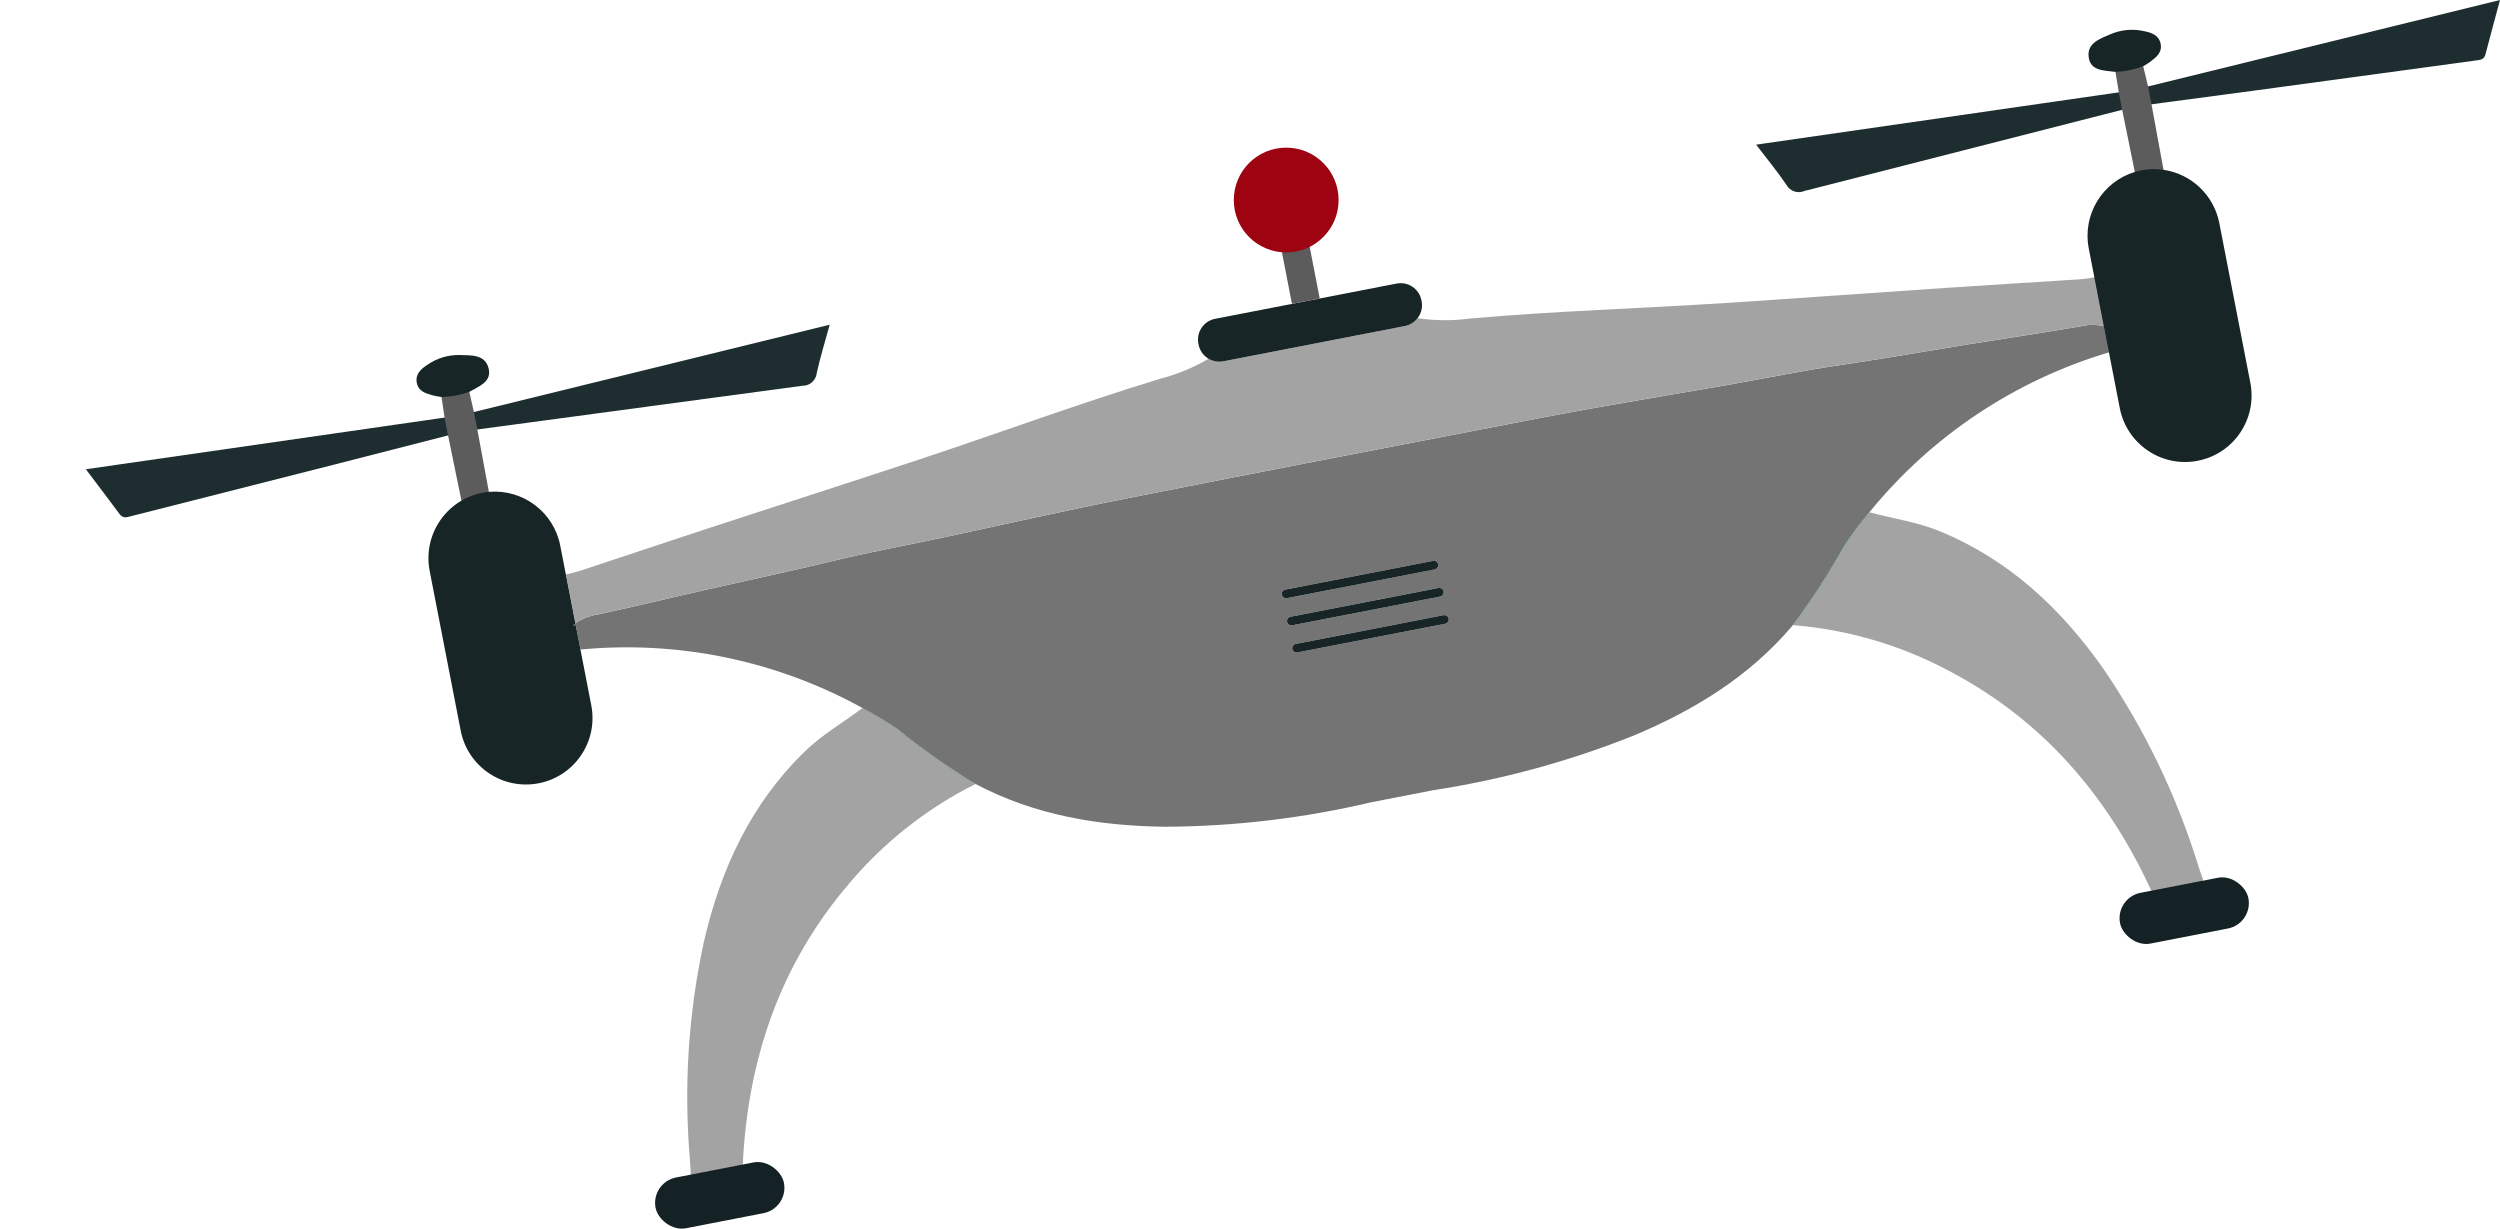 <?xml version="1.0" encoding="UTF-8"?>
<svg id="Layer_1" data-name="Layer 1" xmlns="http://www.w3.org/2000/svg" viewBox="0 0 503.79 247.6">
  <defs>
    <style>
      .cls-1 {
        fill: #1e2e30;
      }

      .cls-1, .cls-2, .cls-3, .cls-4, .cls-5, .cls-6, .cls-7, .cls-8 {
        stroke-width: 0px;
      }

      .cls-2 {
        fill: #172527;
      }

      .cls-3 {
        fill: #142125;
      }

      .cls-4 {
        fill: #9d0311;
      }

      .cls-5 {
        fill: #757474;
      }

      .cls-6 {
        fill: #a3a3a3;
      }

      .cls-7 {
        fill: #5d5c5c;
      }

      .cls-8 {
        fill: #009695;
      }
    </style>
  </defs>
  <g id="Group_37" data-name="Group 37">
    <path id="Path_62" data-name="Path 62" class="cls-8" d="M196.58,157.99c-1.54-.28-2.99-.91-4.24-1.86-4.01-2.48-7.62-5.51-11.39-8.3-2.37-1.75-5.27-2.75-7.17-5.15,2.45,1.28,4.82,2.71,7.1,4.27,4.98,4.03,10.23,7.72,15.71,11.05Z"/>
    <path id="Path_63" data-name="Path 63" class="cls-7" d="M116.02,126.02l.95,4.87c-.15.02-.33.03-.47.05-1.38-1.23-1.82-3.21-1.08-4.92.02-.02.04-.04.06-.06.03.05.07.11.1.16.15-.04.3-.08.45-.11Z"/>
    <path id="Path_64" data-name="Path 64" class="cls-7" d="M114.03,115.78l1.91,9.81c-.16.11-.32.24-.47.38-1.91-2.99-2.6-6.6-1.91-10.08.15-.04.31-.07.47-.11Z"/>
    <path id="Path_65" data-name="Path 65" class="cls-6" d="M196.58,157.99c-9.78,4.89-18.46,11.73-25.5,20.1-13.92,16.28-20.39,35.42-21.4,56.58-.01.11-.01.23-.02.35-3.06,2.06-6.82,2.79-10.43,2.03,0-.12-.01-.23-.02-.34-.06-1.01-.1-2.03-.18-3.04-1.26-14.7-.31-29.5,2.82-43.92,3.37-14.55,9.41-27.7,20.31-38.3,3.52-3.43,7.76-5.83,11.61-8.76,2.45,1.28,4.82,2.71,7.1,4.27,4.98,4.03,10.23,7.72,15.71,11.05Z"/>
    <path id="Path_66" data-name="Path 66" class="cls-1" d="M96.19,86.55c21.82-2.95,43.64-5.89,65.47-8.81,1.5.05,2.78-1.07,2.93-2.57.68-3.13,1.64-6.2,2.61-9.74l-71.71,17.6c-.81,1.02-.63,2.51.39,3.31.1.08.2.14.31.2Z"/>
    <path id="Path_67" data-name="Path 67" class="cls-1" d="M89.58,84.15l-72.28,10.41c2.36,3.13,4.62,6.09,6.82,9.06.69.93,1.5.6,2.35.38,13.73-3.49,27.46-6.98,41.2-10.46,7.54-1.92,15.08-3.87,22.62-5.8.82-1.05.64-2.57-.41-3.39-.09-.07-.19-.14-.3-.2Z"/>
    <path id="Path_68" data-name="Path 68" class="cls-7" d="M89.58,84.15c.23,1.2.47,2.39.71,3.59.98,4.78,1.96,9.55,2.94,14.33,1.79-.69,3.66-1.17,5.57-1.41-.87-4.7-1.74-9.4-2.61-14.1-.23-1.17-.46-2.35-.69-3.52-.31-1.36-.61-2.71-.92-4.07-1.93-.45-3.97-.08-5.61,1.03.21,1.39.41,2.77.62,4.16Z"/>
    <path id="Path_69" data-name="Path 69" class="cls-2" d="M88.95,80c1.92-.03,3.81-.38,5.61-1.03,1.91-1.12,4.62-1.99,3.89-4.79s-3.56-2.57-5.9-2.64c-2.28-.03-4.51.65-6.38,1.94-1.27.83-2.46,1.82-2.2,3.53.28,1.88,1.89,2.31,3.43,2.71.51.13,1.03.19,1.53.28Z"/>
    <path id="Path_70" data-name="Path 70" class="cls-2" d="M112.89,109.91l6.27,32.26c1.39,7.27-3.37,14.29-10.64,15.68-7.24,1.39-14.24-3.33-15.67-10.57l-6.27-32.26c-1.39-7.26,3.34-14.28,10.6-15.71.44-.09.89-.15,1.34-.19,6.84-.6,13.04,4.05,14.37,10.78Z"/>
    <rect id="Rectangle_81" data-name="Rectangle 81" class="cls-3" x="131.87" y="235.67" width="26.35" height="10.42" rx="5.21" ry="5.21" transform="translate(-43.3 32.1) rotate(-11)"/>
    <path id="Path_71" data-name="Path 71" class="cls-5" d="M423.96,65.72c-1.58-.34-3.21-.32-4.78.06-4.58.76-9.14,1.52-13.72,2.22-11.4,1.72-22.74,3.81-34.16,5.5-7.78,1.13-15.49,2.73-23.24,4.09-12.31,2.15-24.65,4.14-36.93,6.5-13.96,2.69-27.91,5.38-41.86,8.08s-27.9,5.43-41.84,8.19c-12.27,2.41-24.46,5.19-36.68,7.81-7.69,1.65-15.44,3.05-23.08,4.91-11.22,2.71-22.52,5.02-33.73,7.69-4.52,1.07-9.03,2.08-13.55,3.08-1.6.24-3.12.83-4.45,1.74-.16.11-.32.24-.47.38.03.05.07.11.1.16.15-.04.3-.08.45-.11l.95,4.87c19.69-1.88,39.48,2.22,56.8,11.77,2.45,1.29,4.82,2.71,7.11,4.27,4.98,4.03,10.23,7.72,15.7,11.05,11.95,6.32,24.84,8.46,38.18,8.62,13.98-.06,27.91-1.71,41.51-4.92l12.55-2.44c13.82-2.12,27.36-5.81,40.34-10.99,12.3-5.15,23.45-11.96,32.16-22.3,3.83-5.14,7.31-10.53,10.43-16.13,1.53-2.3,3.19-4.51,4.98-6.62,12.49-15.34,29.31-26.56,48.27-32.2l-.95-4.87c.15-.03.3-.05.45-.06.02-.06.03-.13.03-.19-.18-.08-.36-.14-.55-.18ZM291.25,125.69l-29.79,5.79c-.48.09-.94-.22-1.03-.7-.09-.47.22-.93.69-1.02h0s29.79-5.79,29.79-5.79c.47-.09.93.22,1.02.69h0c.09.47-.21.93-.68,1.03h0ZM290.18,120.22l-29.79,5.79c-.48.09-.94-.22-1.03-.7s.22-.94.7-1.03h0l29.79-5.79c.48-.07.93.26,1,.74.07.45-.22.88-.67.99ZM289.12,114.75l-29.79,5.79c-.48.09-.94-.22-1.03-.7s.22-.94.7-1.03h0l29.79-5.79c.48-.09.94.22,1.03.7s-.22.94-.7,1.03Z"/>
    <path id="Path_72" data-name="Path 72" class="cls-2" d="M291.93,124.66c.09.47-.21.93-.68,1.03l-29.79,5.79c-.48.09-.94-.22-1.03-.7-.09-.47.22-.93.69-1.02h0s29.79-5.79,29.79-5.79c.47-.09.93.22,1.02.69h0Z"/>
    <path id="Path_73" data-name="Path 73" class="cls-2" d="M290.87,119.19c.09.47-.21.93-.68,1.03l-29.79,5.79c-.48.09-.94-.22-1.03-.7s.22-.94.7-1.03l29.79-5.79c.47-.09.93.23,1.02.7Z"/>
    <path id="Path_74" data-name="Path 74" class="cls-2" d="M289.81,113.72c.09.47-.21.93-.68,1.03l-29.79,5.79c-.48.09-.94-.22-1.03-.7s.22-.94.7-1.03l29.79-5.79c.47-.09.93.23,1.02.7Z"/>
    <path id="Path_75" data-name="Path 75" class="cls-8" d="M376.73,103.22c-.86,2.94-3.18,4.95-4.72,7.46-2.46,4-4.67,8.16-7.45,11.97-.8,1.35-1.91,2.48-3.23,3.32,3.83-5.14,7.31-10.52,10.43-16.13,1.53-2.3,3.19-4.51,4.98-6.62Z"/>
    <path id="Path_76" data-name="Path 76" class="cls-7" d="M425.44,70.89c-.15.04-.3.09-.46.13l-.95-4.87c.15-.03.3-.05.45-.06.02-.06.03-.13.03-.19.03,0,.06.01.09.03,1.31,1.31,1.64,3.3.84,4.96Z"/>
    <path id="Path_77" data-name="Path 77" class="cls-6" d="M422.05,55.9l1.91,9.81c-1.58-.34-3.21-.32-4.78.06-4.58.76-9.14,1.52-13.72,2.22-11.4,1.72-22.74,3.81-34.16,5.5-7.78,1.13-15.49,2.73-23.24,4.09-12.31,2.15-24.65,4.14-36.93,6.5-13.96,2.69-27.91,5.38-41.86,8.08-13.95,2.7-27.9,5.43-41.84,8.19-12.27,2.41-24.46,5.19-36.68,7.81-7.69,1.65-15.44,3.05-23.08,4.91-11.22,2.71-22.52,5.02-33.73,7.69-4.52,1.07-9.03,2.08-13.55,3.08-1.6.24-3.12.83-4.45,1.74l-1.91-9.81c.94-.23,1.89-.43,2.82-.73,8.52-2.81,17.03-5.68,25.57-8.48,14.17-4.64,28.36-9.19,42.52-13.87,16.31-5.39,32.41-11.36,48.84-16.36,3.34-.86,6.55-2.17,9.54-3.9.08-.05.15-.1.24-.14.89.53,1.94.71,2.96.52l36.59-7.11c1.02-.2,1.93-.76,2.55-1.59.09,0,.18.02.27.04,3.41.49,6.88.5,10.3.04,17.11-1.52,34.28-2.02,51.42-3.13,14.87-.96,29.75-2.06,44.62-3.06,8.96-.6,17.93-1.13,26.88-1.72.97-.06,1.93-.24,2.89-.38Z"/>
    <path id="Path_78" data-name="Path 78" class="cls-7" d="M424.52,65.89c-.18-.08-.37-.14-.56-.18l-1.91-9.81c.15-.02.32-.05.48-.07,1.94,2.97,2.65,6.58,1.99,10.06Z"/>
    <path id="Path_79" data-name="Path 79" class="cls-6" d="M444.12,177.79c-3.06,2.06-6.83,2.79-10.43,2.03-.05-.1-.09-.21-.15-.31-8.87-19.25-22.03-34.56-41.04-44.45-9.66-5.12-20.27-8.21-31.17-9.08,3.83-5.14,7.31-10.52,10.43-16.13,1.53-2.3,3.19-4.51,4.98-6.62,4.68,1.28,9.5,1.92,14.05,3.78,14.07,5.75,24.61,15.68,33.18,27.91,8.3,12.2,14.72,25.57,19.06,39.67.31.97.65,1.93.97,2.89.03.1.07.21.11.32Z"/>
    <path id="Path_80" data-name="Path 80" class="cls-1" d="M427.64,22.13c-21.34,5.44-42.67,10.89-64,16.35-1.37.6-2.98.05-3.68-1.28-1.8-2.65-3.85-5.14-6.07-8.05l73.08-10.54c1.13.65,1.53,2.09.88,3.22-.06.11-.13.21-.21.3Z"/>
    <path id="Path_81" data-name="Path 81" class="cls-1" d="M432.87,17.42L503.79,0c-1.02,3.79-2,7.37-2.93,10.96-.29,1.12-1.16,1.12-2.03,1.24-14.04,1.91-28.08,3.82-42.12,5.73-7.71,1.05-15.43,2.06-23.15,3.09-1.16-.67-1.55-2.14-.89-3.3.06-.1.13-.2.2-.3Z"/>
    <path id="Path_82" data-name="Path 82" class="cls-7" d="M432.87,17.42c.23,1.2.46,2.39.69,3.59l2.64,14.39c-1.92.03-3.83.29-5.69.78-.95-4.68-1.91-9.37-2.86-14.05-.23-1.17-.45-2.35-.68-3.52-.22-1.37-.45-2.74-.67-4.12,1.62-1.14,3.65-1.56,5.59-1.15.33,1.36.65,2.72.98,4.09Z"/>
    <path id="Path_83" data-name="Path 83" class="cls-2" d="M431.89,13.34c-1.79.69-3.68,1.08-5.59,1.15-2.19-.32-5.03-.11-5.4-2.98s2.34-3.72,4.48-4.65c2.1-.88,4.42-1.09,6.64-.59,1.49.29,2.96.76,3.36,2.45.44,1.85-.89,2.85-2.17,3.8-.42.31-.87.56-1.32.84Z"/>
    <path id="Path_84" data-name="Path 84" class="cls-2" d="M447.22,44.92l6.27,32.26c1.39,7.27-3.37,14.29-10.64,15.68-7.24,1.39-14.24-3.33-15.67-10.57l-6.27-32.26c-1.29-6.75,2.72-13.38,9.29-15.38.43-.13.87-.24,1.31-.33,1.48-.29,2.99-.32,4.48-.1,5.63.83,10.12,5.11,11.23,10.69h0Z"/>
    <path id="Path_85" data-name="Path 85" class="cls-2" d="M286.44,60.51l.04.2c.44,2.3-1.06,4.53-3.36,4.99l-36.6,7.11c-2.31.44-4.53-1.06-4.99-3.37l-.04-.2c-.44-2.31,1.06-4.54,3.36-4.99l36.6-7.11c2.31-.44,4.54,1.06,4.99,3.37Z"/>
    <rect id="Rectangle_82" data-name="Rectangle 82" class="cls-7" x="259.15" y="48.75" width="5.7" height="12.05" transform="translate(-5.64 51) rotate(-11)"/>
    <rect id="Rectangle_83" data-name="Rectangle 83" class="cls-3" x="426.98" y="178.3" width="26.35" height="10.42" rx="5.21" ry="5.21" transform="translate(-26.93 87.36) rotate(-11)"/>
    <circle id="Ellipse_11" data-name="Ellipse 11" class="cls-4" cx="259.19" cy="40.31" r="10.56"/>
  </g>
</svg>